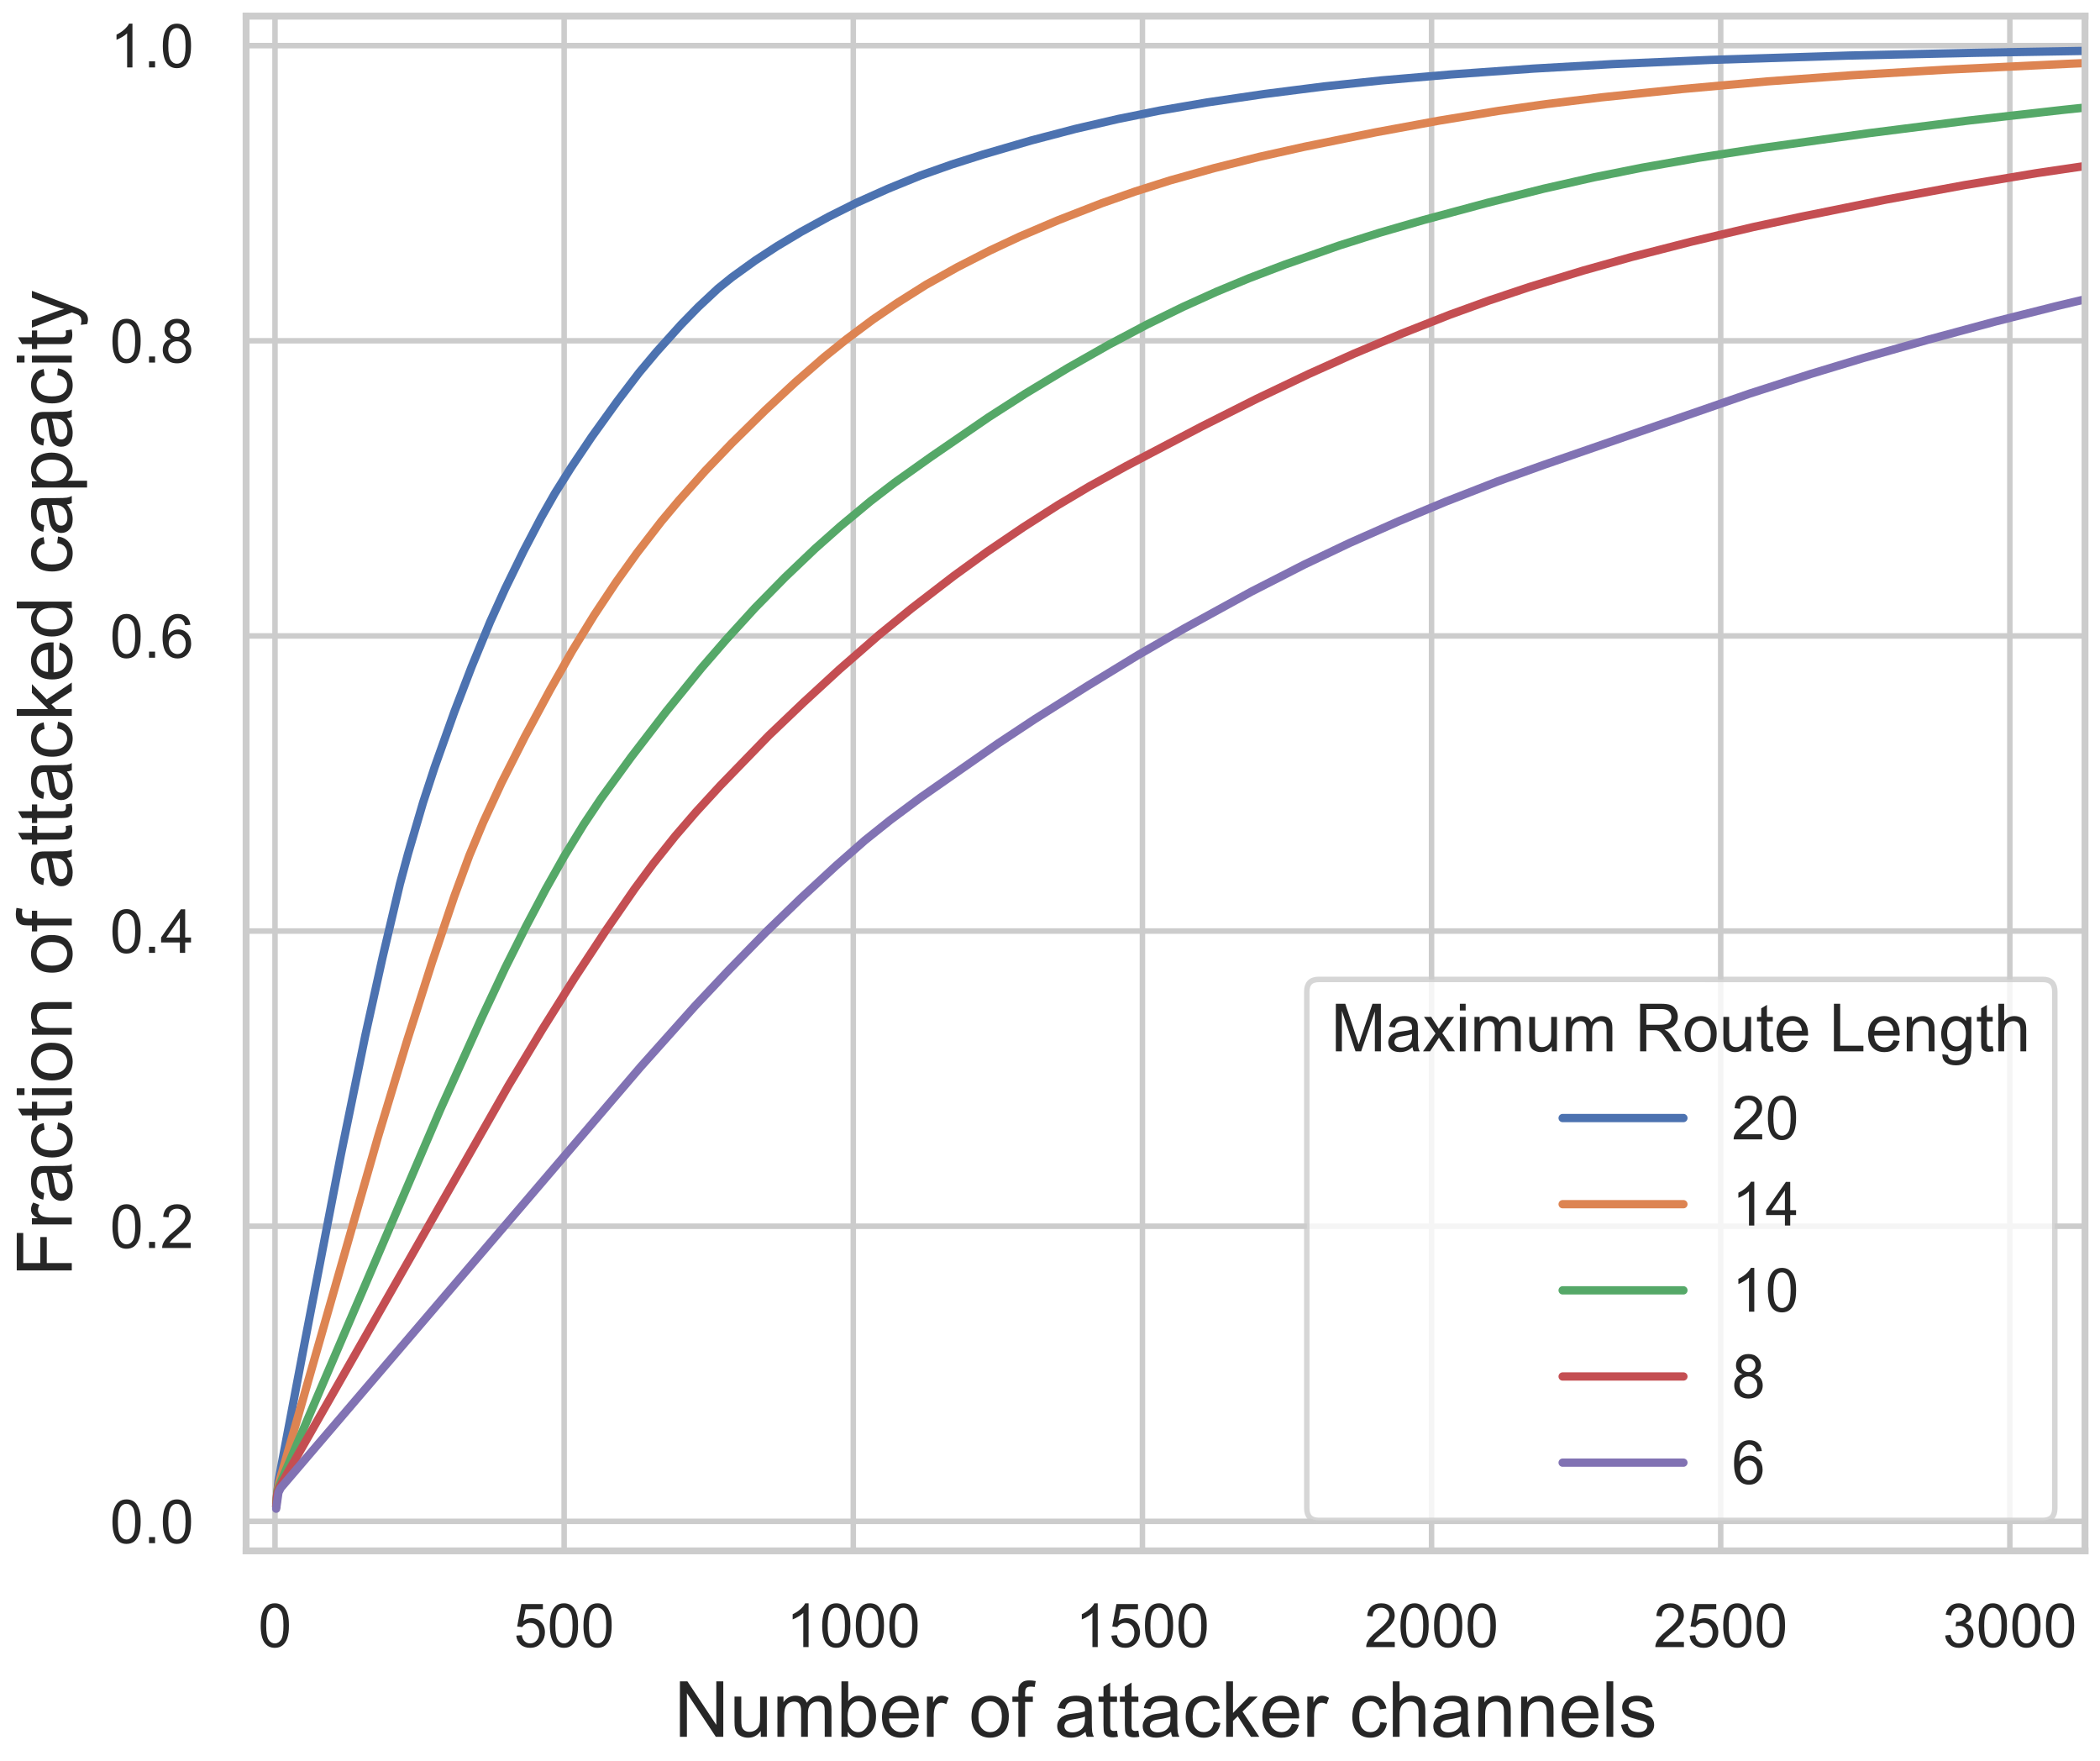 <?xml version="1.0" encoding="UTF-8" standalone="no"?>
<!-- Created with matplotlib (https://matplotlib.org/) -->

<svg
   xmlns:dc="http://purl.org/dc/elements/1.1/"
   xmlns:cc="http://creativecommons.org/ns#"
   xmlns:rdf="http://www.w3.org/1999/02/22-rdf-syntax-ns#"
   xmlns:svg="http://www.w3.org/2000/svg"
   xmlns="http://www.w3.org/2000/svg"
   xmlns:xlink="http://www.w3.org/1999/xlink"
   xmlns:sodipodi="http://sodipodi.sourceforge.net/DTD/sodipodi-0.dtd"
   xmlns:inkscape="http://www.inkscape.org/namespaces/inkscape"
   height="327.963pt"
   version="1.1"
   viewBox="0 0 391.128 327.963"
   width="391.128pt"
   id="svg499"
   sodipodi:docname="attack_on_network_by_max_route_len.svg"
   inkscape:version="0.92.1 r15371">
  <rect x="0" y="0" width="391.128" height="327.963" fill="#333333" stroke="none"/>
  <sodipodi:namedview
     pagecolor="#ffffff"
     bordercolor="#666666"
     borderopacity="1"
     objecttolerance="10"
     gridtolerance="10"
     guidetolerance="10"
     inkscape:pageopacity="0"
     inkscape:pageshadow="2"
     inkscape:window-width="1920"
     inkscape:window-height="1001"
     id="namedview501"
     showgrid="false"
     inkscape:zoom="1.5264867"
     inkscape:cx="238.31606"
     inkscape:cy="240.63244"
     inkscape:window-x="-9"
     inkscape:window-y="-9"
     inkscape:window-maximized="1"
     inkscape:current-layer="svg499" />
  <defs
     id="defs4">
    <style
       type="text/css"
       id="style2">
*{stroke-linecap:butt;stroke-linejoin:round;white-space:pre;}
  </style>
  </defs>
  <g
     id="figure_1"
     transform="matrix(1.023,0,0,1.031,-4.422,-4.422)"
     style="white-space:pre;stroke-linecap:butt;stroke-linejoin:round">
    <g
       id="patch_1"
       style="white-space:pre;stroke-linecap:butt;stroke-linejoin:round">
      <path
         d="M 0,327.963 H 391.128 V 0 H 0 Z"
         style="white-space:pre;fill:#ffffff;stroke-linecap:butt;stroke-linejoin:round"
         id="path6"
         inkscape:connector-curvature="0" />
    </g>
    <g
       id="axes_1"
       style="white-space:pre;stroke-linecap:butt;stroke-linejoin:round">
      <g
         id="patch_2"
         style="white-space:pre;stroke-linecap:butt;stroke-linejoin:round">
        <path
           d="M 49.128,284.4 H 383.928 V 7.2 H 49.128 Z"
           style="white-space:pre;fill:#ffffff;stroke-linecap:butt;stroke-linejoin:round"
           id="path9"
           inkscape:connector-curvature="0" />
      </g>
      <g
         id="matplotlib.axis_1"
         style="white-space:pre;stroke-linecap:butt;stroke-linejoin:round">
        <g
           id="xtick_1"
           style="white-space:pre;stroke-linecap:butt;stroke-linejoin:round">
          <g
             id="line2d_1"
             style="white-space:pre;stroke-linecap:butt;stroke-linejoin:round">
            <path
               clip-path="url(#p345cd04086)"
               d="M 54.392,284.4 V 7.2"
               style="white-space:pre;fill:none;stroke:#cccccc;stroke-linecap:round;stroke-linejoin:round"
               id="path12"
               inkscape:connector-curvature="0" />
          </g>
          <g
             id="text_1"
             style="white-space:pre;stroke-linecap:butt;stroke-linejoin:round">
            <!-- 0 -->
            <defs
               id="defs16">
              <path
                 d="m 4.156,35.297 q 0,12.703 2.609,20.438 2.609,7.75 7.75,11.938 5.156,4.203 12.969,4.203 5.766,0 10.109,-2.328 4.344,-2.312 7.172,-6.688 Q 47.609,58.5 49.219,52.219 q 1.609,-6.266 1.609,-16.922 0,-12.594 -2.594,-20.328 Q 45.656,7.234 40.5,3 35.359,-1.219 27.484,-1.219 q -10.344,0 -16.25,7.422 -7.078,8.938 -7.078,29.094 z m 9.031,0 q 0,-17.625 4.125,-23.469 Q 21.438,6 27.484,6 q 6.062,0 10.188,5.859 4.125,5.859 4.125,23.438 0,17.688 -4.125,23.484 -4.125,5.812 -10.281,5.812 -6.047,0 -9.672,-5.125 Q 13.188,52.938 13.188,35.297 Z"
                 id="ArialMT-48"
                 inkscape:connector-curvature="0"
                 style="white-space:pre;stroke-linecap:butt;stroke-linejoin:round" />
            </defs>
            <g
               style="white-space:pre;fill:#262626;stroke-linecap:butt;stroke-linejoin:round"
               transform="matrix(0.11,0,0,-0.11,51.334,301.774)"
               id="g20">
              <use
                 xlink:href="#ArialMT-48"
                 id="use18"
                 style="white-space:pre;stroke-linecap:butt;stroke-linejoin:round"
                 x="0"
                 y="0"
                 width="100%"
                 height="100%" />
            </g>
          </g>
        </g>
        <g
           id="xtick_2"
           style="white-space:pre;stroke-linecap:butt;stroke-linejoin:round">
          <g
             id="line2d_2"
             style="white-space:pre;stroke-linecap:butt;stroke-linejoin:round">
            <path
               clip-path="url(#p345cd04086)"
               d="M 107.034,284.4 V 7.2"
               style="white-space:pre;fill:none;stroke:#cccccc;stroke-linecap:round;stroke-linejoin:round"
               id="path24"
               inkscape:connector-curvature="0" />
          </g>
          <g
             id="text_2"
             style="white-space:pre;stroke-linecap:butt;stroke-linejoin:round">
            <!-- 500 -->
            <defs
               id="defs28">
              <path
                 d="M 4.156,18.75 13.375,19.531 Q 14.406,12.797 18.141,9.391 21.875,6 27.156,6 33.5,6 37.891,10.781 42.281,15.578 42.281,23.484 42.281,31 38.062,35.344 33.844,39.703 27,39.703 q -4.25,0 -7.672,-1.938 -3.406,-1.922 -5.359,-5 l -8.25,1.078 6.922,36.766 H 48.25 v -8.406 H 19.672 L 15.828,42.969 q 6.438,4.5 13.516,4.5 9.375,0 15.812,-6.5 6.453,-6.5 6.453,-16.703 0,-9.719 -5.656,-16.797 -6.891,-8.688 -18.797,-8.688 -9.766,0 -15.953,5.469 Q 5.031,9.719 4.156,18.75 Z"
                 id="ArialMT-53"
                 inkscape:connector-curvature="0"
                 style="white-space:pre;stroke-linecap:butt;stroke-linejoin:round" />
            </defs>
            <g
               style="white-space:pre;fill:#262626;stroke-linecap:butt;stroke-linejoin:round"
               transform="matrix(0.11,0,0,-0.11,97.858,301.774)"
               id="g36">
              <use
                 xlink:href="#ArialMT-53"
                 id="use30"
                 style="white-space:pre;stroke-linecap:butt;stroke-linejoin:round"
                 x="0"
                 y="0"
                 width="100%"
                 height="100%" />
              <use
                 x="55.615"
                 xlink:href="#ArialMT-48"
                 id="use32"
                 style="white-space:pre;stroke-linecap:butt;stroke-linejoin:round"
                 y="0"
                 width="100%"
                 height="100%" />
              <use
                 x="111.23"
                 xlink:href="#ArialMT-48"
                 id="use34"
                 style="white-space:pre;stroke-linecap:butt;stroke-linejoin:round"
                 y="0"
                 width="100%"
                 height="100%" />
            </g>
          </g>
        </g>
        <g
           id="xtick_3"
           style="white-space:pre;stroke-linecap:butt;stroke-linejoin:round">
          <g
             id="line2d_3"
             style="white-space:pre;stroke-linecap:butt;stroke-linejoin:round">
            <path
               clip-path="url(#p345cd04086)"
               d="M 159.675,284.4 V 7.2"
               style="white-space:pre;fill:none;stroke:#cccccc;stroke-linecap:round;stroke-linejoin:round"
               id="path40"
               inkscape:connector-curvature="0" />
          </g>
          <g
             id="text_3"
             style="white-space:pre;stroke-linecap:butt;stroke-linejoin:round">
            <!-- 1000 -->
            <defs
               id="defs44">
              <path
                 d="m 37.25,0 h -8.781 v 56 q -3.172,-3.016 -8.328,-6.047 -5.156,-3.031 -9.25,-4.547 v 8.5 q 7.375,3.469 12.891,8.391 5.516,4.938 7.812,9.578 H 37.25 Z"
                 id="ArialMT-49"
                 inkscape:connector-curvature="0"
                 style="white-space:pre;stroke-linecap:butt;stroke-linejoin:round" />
            </defs>
            <g
               style="white-space:pre;fill:#262626;stroke-linecap:butt;stroke-linejoin:round"
               transform="matrix(0.11,0,0,-0.11,147.441,301.774)"
               id="g54">
              <use
                 xlink:href="#ArialMT-49"
                 id="use46"
                 style="white-space:pre;stroke-linecap:butt;stroke-linejoin:round"
                 x="0"
                 y="0"
                 width="100%"
                 height="100%" />
              <use
                 x="55.615"
                 xlink:href="#ArialMT-48"
                 id="use48"
                 style="white-space:pre;stroke-linecap:butt;stroke-linejoin:round"
                 y="0"
                 width="100%"
                 height="100%" />
              <use
                 x="111.23"
                 xlink:href="#ArialMT-48"
                 id="use50"
                 style="white-space:pre;stroke-linecap:butt;stroke-linejoin:round"
                 y="0"
                 width="100%"
                 height="100%" />
              <use
                 x="166.846"
                 xlink:href="#ArialMT-48"
                 id="use52"
                 style="white-space:pre;stroke-linecap:butt;stroke-linejoin:round"
                 y="0"
                 width="100%"
                 height="100%" />
            </g>
          </g>
        </g>
        <g
           id="xtick_4"
           style="white-space:pre;stroke-linecap:butt;stroke-linejoin:round">
          <g
             id="line2d_4"
             style="white-space:pre;stroke-linecap:butt;stroke-linejoin:round">
            <path
               clip-path="url(#p345cd04086)"
               d="M 212.317,284.4 V 7.2"
               style="white-space:pre;fill:none;stroke:#cccccc;stroke-linecap:round;stroke-linejoin:round"
               id="path58"
               inkscape:connector-curvature="0" />
          </g>
          <g
             id="text_4"
             style="white-space:pre;stroke-linecap:butt;stroke-linejoin:round">
            <!-- 1500 -->
            <g
               style="white-space:pre;fill:#262626;stroke-linecap:butt;stroke-linejoin:round"
               transform="matrix(0.11,0,0,-0.11,200.083,301.774)"
               id="g69">
              <use
                 xlink:href="#ArialMT-49"
                 id="use61"
                 style="white-space:pre;stroke-linecap:butt;stroke-linejoin:round"
                 x="0"
                 y="0"
                 width="100%"
                 height="100%" />
              <use
                 x="55.615"
                 xlink:href="#ArialMT-53"
                 id="use63"
                 style="white-space:pre;stroke-linecap:butt;stroke-linejoin:round"
                 y="0"
                 width="100%"
                 height="100%" />
              <use
                 x="111.23"
                 xlink:href="#ArialMT-48"
                 id="use65"
                 style="white-space:pre;stroke-linecap:butt;stroke-linejoin:round"
                 y="0"
                 width="100%"
                 height="100%" />
              <use
                 x="166.846"
                 xlink:href="#ArialMT-48"
                 id="use67"
                 style="white-space:pre;stroke-linecap:butt;stroke-linejoin:round"
                 y="0"
                 width="100%"
                 height="100%" />
            </g>
          </g>
        </g>
        <g
           id="xtick_5"
           style="white-space:pre;stroke-linecap:butt;stroke-linejoin:round">
          <g
             id="line2d_5"
             style="white-space:pre;stroke-linecap:butt;stroke-linejoin:round">
            <path
               clip-path="url(#p345cd04086)"
               d="M 264.958,284.4 V 7.2"
               style="white-space:pre;fill:none;stroke:#cccccc;stroke-linecap:round;stroke-linejoin:round"
               id="path73"
               inkscape:connector-curvature="0" />
          </g>
          <g
             id="text_5"
             style="white-space:pre;stroke-linecap:butt;stroke-linejoin:round">
            <!-- 2000 -->
            <defs
               id="defs77">
              <path
                 d="M 50.344,8.453 V 0 H 3.031 Q 2.938,3.172 4.047,6.109 5.859,10.938 9.828,15.625 13.812,20.312 21.344,26.469 q 11.672,9.562 15.766,15.156 4.109,5.594 4.109,10.578 0,5.219 -3.75,8.797 -3.734,3.594 -9.734,3.594 -6.344,0 -10.156,-3.812 Q 13.766,56.984 13.719,50.25 L 4.688,51.172 q 0.922,10.109 6.969,15.406 6.062,5.297 16.281,5.297 10.297,0 16.297,-5.719 Q 50.25,60.453 50.25,52 50.25,47.703 48.484,43.547 46.734,39.406 42.656,34.812 38.578,30.219 29.109,22.219 21.188,15.578 18.938,13.203 q -2.234,-2.359 -3.703,-4.75 z"
                 id="ArialMT-50"
                 inkscape:connector-curvature="0"
                 style="white-space:pre;stroke-linecap:butt;stroke-linejoin:round" />
            </defs>
            <g
               style="white-space:pre;fill:#262626;stroke-linecap:butt;stroke-linejoin:round"
               transform="matrix(0.11,0,0,-0.11,252.724,301.774)"
               id="g87">
              <use
                 xlink:href="#ArialMT-50"
                 id="use79"
                 style="white-space:pre;stroke-linecap:butt;stroke-linejoin:round"
                 x="0"
                 y="0"
                 width="100%"
                 height="100%" />
              <use
                 x="55.615"
                 xlink:href="#ArialMT-48"
                 id="use81"
                 style="white-space:pre;stroke-linecap:butt;stroke-linejoin:round"
                 y="0"
                 width="100%"
                 height="100%" />
              <use
                 x="111.23"
                 xlink:href="#ArialMT-48"
                 id="use83"
                 style="white-space:pre;stroke-linecap:butt;stroke-linejoin:round"
                 y="0"
                 width="100%"
                 height="100%" />
              <use
                 x="166.846"
                 xlink:href="#ArialMT-48"
                 id="use85"
                 style="white-space:pre;stroke-linecap:butt;stroke-linejoin:round"
                 y="0"
                 width="100%"
                 height="100%" />
            </g>
          </g>
        </g>
        <g
           id="xtick_6"
           style="white-space:pre;stroke-linecap:butt;stroke-linejoin:round">
          <g
             id="line2d_6"
             style="white-space:pre;stroke-linecap:butt;stroke-linejoin:round">
            <path
               clip-path="url(#p345cd04086)"
               d="M 317.6,284.4 V 7.2"
               style="white-space:pre;fill:none;stroke:#cccccc;stroke-linecap:round;stroke-linejoin:round"
               id="path91"
               inkscape:connector-curvature="0" />
          </g>
          <g
             id="text_6"
             style="white-space:pre;stroke-linecap:butt;stroke-linejoin:round">
            <!-- 2500 -->
            <g
               style="white-space:pre;fill:#262626;stroke-linecap:butt;stroke-linejoin:round"
               transform="matrix(0.11,0,0,-0.11,305.366,301.774)"
               id="g102">
              <use
                 xlink:href="#ArialMT-50"
                 id="use94"
                 style="white-space:pre;stroke-linecap:butt;stroke-linejoin:round"
                 x="0"
                 y="0"
                 width="100%"
                 height="100%" />
              <use
                 x="55.615"
                 xlink:href="#ArialMT-53"
                 id="use96"
                 style="white-space:pre;stroke-linecap:butt;stroke-linejoin:round"
                 y="0"
                 width="100%"
                 height="100%" />
              <use
                 x="111.23"
                 xlink:href="#ArialMT-48"
                 id="use98"
                 style="white-space:pre;stroke-linecap:butt;stroke-linejoin:round"
                 y="0"
                 width="100%"
                 height="100%" />
              <use
                 x="166.846"
                 xlink:href="#ArialMT-48"
                 id="use100"
                 style="white-space:pre;stroke-linecap:butt;stroke-linejoin:round"
                 y="0"
                 width="100%"
                 height="100%" />
            </g>
          </g>
        </g>
        <g
           id="xtick_7"
           style="white-space:pre;stroke-linecap:butt;stroke-linejoin:round">
          <g
             id="line2d_7"
             style="white-space:pre;stroke-linecap:butt;stroke-linejoin:round">
            <path
               clip-path="url(#p345cd04086)"
               d="M 370.241,284.4 V 7.2"
               style="white-space:pre;fill:none;stroke:#cccccc;stroke-linecap:round;stroke-linejoin:round"
               id="path106"
               inkscape:connector-curvature="0" />
          </g>
          <g
             id="text_7"
             style="white-space:pre;stroke-linecap:butt;stroke-linejoin:round">
            <!-- 3000 -->
            <defs
               id="defs110">
              <path
                 d="m 4.203,18.891 8.781,1.172 Q 14.5,12.594 18.141,9.297 21.781,6 27,6 33.203,6 37.469,10.297 41.75,14.594 41.75,20.953 q 0,6.047 -3.953,9.969 -3.953,3.938 -10.062,3.938 -2.484,0 -6.203,-0.969 l 0.984,7.719 Q 23.391,41.5 23.922,41.5 q 5.625,0 10.109,2.922 4.5,2.938 4.5,9.047 0,4.828 -3.281,8 -3.266,3.188 -8.438,3.188 -5.125,0 -8.547,-3.234 -3.422,-3.219 -4.391,-9.656 l -8.797,1.562 q 1.609,8.828 7.312,13.688 5.719,4.859 14.219,4.859 5.859,0 10.781,-2.516 4.938,-2.516 7.547,-6.859 2.625,-4.344 2.625,-9.234 0,-4.625 -2.5,-8.438 -2.484,-3.812 -7.359,-6.062 6.344,-1.453 9.859,-6.078 3.516,-4.609 3.516,-11.547 0,-9.375 -6.844,-15.891 -6.828,-6.516 -17.281,-6.516 -9.422,0 -15.656,5.609 -6.219,5.625 -7.094,14.547 z"
                 id="ArialMT-51"
                 inkscape:connector-curvature="0"
                 style="white-space:pre;stroke-linecap:butt;stroke-linejoin:round" />
            </defs>
            <g
               style="white-space:pre;fill:#262626;stroke-linecap:butt;stroke-linejoin:round"
               transform="matrix(0.11,0,0,-0.11,358.007,301.774)"
               id="g120">
              <use
                 xlink:href="#ArialMT-51"
                 id="use112"
                 style="white-space:pre;stroke-linecap:butt;stroke-linejoin:round"
                 x="0"
                 y="0"
                 width="100%"
                 height="100%" />
              <use
                 x="55.615"
                 xlink:href="#ArialMT-48"
                 id="use114"
                 style="white-space:pre;stroke-linecap:butt;stroke-linejoin:round"
                 y="0"
                 width="100%"
                 height="100%" />
              <use
                 x="111.23"
                 xlink:href="#ArialMT-48"
                 id="use116"
                 style="white-space:pre;stroke-linecap:butt;stroke-linejoin:round"
                 y="0"
                 width="100%"
                 height="100%" />
              <use
                 x="166.846"
                 xlink:href="#ArialMT-48"
                 id="use118"
                 style="white-space:pre;stroke-linecap:butt;stroke-linejoin:round"
                 y="0"
                 width="100%"
                 height="100%" />
            </g>
          </g>
        </g>
        <g
           id="text_8"
           style="white-space:pre;stroke-linecap:butt;stroke-linejoin:round">
          <!-- Number of attacker channels -->
          <defs
             id="defs141">
            <path
               d="m 7.625,0 v 71.578 h 9.703 L 54.938,15.375 v 56.203 h 9.078 V 0 h -9.719 L 16.703,56.25 V 0 Z"
               id="ArialMT-78"
               inkscape:connector-curvature="0"
               style="white-space:pre;stroke-linecap:butt;stroke-linejoin:round" />
            <path
               d="m 40.578,0 v 7.625 q -6.062,-8.797 -16.453,-8.797 -4.594,0 -8.578,1.75 Q 11.578,2.344 9.641,5 7.719,7.672 6.938,11.531 6.391,14.109 6.391,19.734 v 32.125 H 15.188 V 23.094 q 0,-6.875 0.531,-9.281 0.828,-3.453 3.516,-5.438 2.688,-1.984 6.641,-1.984 3.953,0 7.422,2.031 3.469,2.031 4.906,5.516 1.453,3.5 1.453,10.141 v 27.781 H 48.438 V 0 Z"
               id="ArialMT-117"
               inkscape:connector-curvature="0"
               style="white-space:pre;stroke-linecap:butt;stroke-linejoin:round" />
            <path
               d="m 6.594,0 v 51.859 h 7.859 v -7.281 q 2.438,3.812 6.484,6.125 4.062,2.328 9.234,2.328 5.766,0 9.453,-2.391 3.688,-2.391 5.203,-6.688 6.156,9.078 16.016,9.078 7.719,0 11.859,-4.281 4.156,-4.266 4.156,-13.156 V 0 h -8.75 v 32.672 q 0,5.266 -0.859,7.578 -0.844,2.328 -3.094,3.734 -2.234,1.422 -5.266,1.422 -5.469,0 -9.094,-3.641 Q 46.188,38.141 46.188,30.125 V 0 h -8.781 v 33.688 q 0,5.859 -2.156,8.781 -2.141,2.938 -7.031,2.938 -3.703,0 -6.859,-1.953 Q 18.219,41.5 16.797,37.734 15.375,33.984 15.375,26.906 V 0 Z"
               id="ArialMT-109"
               inkscape:connector-curvature="0"
               style="white-space:pre;stroke-linecap:butt;stroke-linejoin:round" />
            <path
               d="m 14.703,0 h -8.156 v 71.578 h 8.781 v -25.531 q 5.578,6.984 14.219,6.984 4.781,0 9.047,-1.938 Q 42.875,49.172 45.625,45.672 48.391,42.188 49.953,37.25 q 1.562,-4.922 1.562,-10.547 0,-13.328 -6.594,-20.609 -6.594,-7.266 -15.812,-7.266 -9.188,0 -14.406,7.672 z M 14.594,26.312 Q 14.594,17 17.141,12.844 21.297,6.062 28.375,6.062 q 5.75,0 9.953,5 4.203,5 4.203,14.922 0,10.156 -4.031,14.984 -4.031,4.828 -9.734,4.828 -5.766,0 -9.969,-5 -4.203,-5 -4.203,-14.484 z"
               id="ArialMT-98"
               inkscape:connector-curvature="0"
               style="white-space:pre;stroke-linecap:butt;stroke-linejoin:round" />
            <path
               d="m 42.094,16.703 9.078,-1.125 Q 49.031,7.625 43.219,3.219 37.406,-1.172 28.375,-1.172 q -11.375,0 -18.047,7 -6.672,7.016 -6.672,19.656 0,13.094 6.734,20.312 6.75,7.234 17.484,7.234 10.406,0 17,-7.078 6.594,-7.078 6.594,-19.922 0,-0.781 -0.047,-2.344 H 12.75 q 0.484,-8.547 4.828,-13.094 4.344,-4.531 10.844,-4.531 4.828,0 8.25,2.531 3.422,2.547 5.422,8.109 z M 13.234,30.906 H 42.188 q -0.578,6.547 -3.312,9.812 -4.203,5.078 -10.891,5.078 -6.062,0 -10.188,-4.047 -4.125,-4.047 -4.562,-10.844 z"
               id="ArialMT-101"
               inkscape:connector-curvature="0"
               style="white-space:pre;stroke-linecap:butt;stroke-linejoin:round" />
            <path
               d="m 6.5,0 v 51.859 h 7.906 V 44 Q 17.438,49.516 20,51.266 q 2.562,1.766 5.641,1.766 4.438,0 9.031,-2.828 l -3.031,-8.156 q -3.219,1.906 -6.438,1.906 -2.891,0 -5.188,-1.734 -2.297,-1.734 -3.266,-4.812 -1.469,-4.688 -1.469,-10.25 V 0 Z"
               id="ArialMT-114"
               inkscape:connector-curvature="0"
               style="white-space:pre;stroke-linecap:butt;stroke-linejoin:round" />
            <path
               id="ArialMT-32"
               d=""
               inkscape:connector-curvature="0"
               style="white-space:pre;stroke-linecap:butt;stroke-linejoin:round" />
            <path
               d="m 3.328,25.922 q 0,14.406 8,21.344 6.688,5.766 16.312,5.766 10.688,0 17.469,-7.016 6.797,-7 6.797,-19.359 0,-10 -3,-15.75 -3,-5.734 -8.75,-8.906 Q 34.422,-1.172 27.641,-1.172 16.75,-1.172 10.031,5.812 3.328,12.797 3.328,25.922 Z m 9.031,0 q 0,-9.953 4.344,-14.906 4.344,-4.953 10.938,-4.953 6.547,0 10.891,4.969 4.344,4.984 4.344,15.188 0,9.625 -4.375,14.578 Q 34.125,45.75 27.641,45.75 q -6.594,0 -10.938,-4.938 -4.344,-4.922 -4.344,-14.891 z"
               id="ArialMT-111"
               inkscape:connector-curvature="0"
               style="white-space:pre;stroke-linecap:butt;stroke-linejoin:round" />
            <path
               d="M 8.688,0 V 45.016 H 0.922 v 6.844 H 8.688 V 57.375 q 0,5.219 0.938,7.766 1.266,3.422 4.453,5.531 3.203,2.125 8.969,2.125 3.719,0 8.203,-0.875 l -1.312,-7.656 Q 27.203,64.75 24.75,64.75 q -4,0 -5.656,-1.719 -1.656,-1.703 -1.656,-6.391 v -4.781 h 10.109 v -6.844 H 17.438 V 0 Z"
               id="ArialMT-102"
               inkscape:connector-curvature="0"
               style="white-space:pre;stroke-linecap:butt;stroke-linejoin:round" />
            <path
               d="M 40.438,6.391 Q 35.547,2.25 31.031,0.531 q -4.516,-1.703 -9.688,-1.703 -8.547,0 -13.141,4.172 -4.594,4.172 -4.594,10.672 0,3.812 1.734,6.953 1.734,3.156 4.547,5.062 2.812,1.906 6.328,2.875 2.578,0.688 7.812,1.328 10.641,1.266 15.672,3.016 0.047,1.812 0.047,2.297 0,5.375 -2.5,7.578 -3.359,2.969 -10,2.969 -6.203,0 -9.156,-2.172 -2.953,-2.172 -4.375,-7.688 L 5.125,37.062 q 1.172,5.516 3.859,8.906 2.688,3.391 7.766,5.219 5.078,1.844 11.766,1.844 6.641,0 10.781,-1.562 4.156,-1.562 6.109,-3.938 1.953,-2.359 2.734,-5.984 0.438,-2.234 0.438,-8.094 v -11.719 q 0,-12.266 0.562,-15.516 Q 49.703,2.984 51.375,0 h -9.188 q -1.359,2.734 -1.75,6.391 z M 39.703,26.031 Q 34.906,24.078 25.344,22.703 19.922,21.922 17.672,20.938 15.438,19.969 14.203,18.094 q -1.219,-1.875 -1.219,-4.172 0,-3.516 2.656,-5.859 2.672,-2.344 7.797,-2.344 5.078,0 9.031,2.219 3.953,2.219 5.812,6.078 1.422,2.984 1.422,8.781 z"
               id="ArialMT-97"
               inkscape:connector-curvature="0"
               style="white-space:pre;stroke-linecap:butt;stroke-linejoin:round" />
            <path
               d="M 25.781,7.859 27.047,0.094 Q 23.344,-0.688 20.406,-0.688 15.625,-0.688 12.984,0.828 10.359,2.344 9.281,4.812 8.203,7.281 8.203,15.188 v 29.828 h -6.438 v 6.844 h 6.438 v 12.844 L 16.938,69.969 V 51.859 h 8.844 v -6.844 H 16.938 v -30.312 q 0,-3.766 0.469,-4.844 0.469,-1.062 1.516,-1.703 1.047,-0.641 3,-0.641 1.469,0 3.859,0.344 z"
               id="ArialMT-116"
               inkscape:connector-curvature="0"
               style="white-space:pre;stroke-linecap:butt;stroke-linejoin:round" />
            <path
               d="m 40.438,19 8.641,-1.125 Q 47.656,8.938 41.812,3.875 35.984,-1.172 27.484,-1.172 16.844,-1.172 10.375,5.781 3.906,12.75 3.906,25.734 q 0,8.391 2.781,14.688 2.781,6.312 8.469,9.453 5.688,3.156 12.391,3.156 8.438,0 13.812,-4.281 5.375,-4.266 6.891,-12.125 l -8.547,-1.328 q -1.219,5.234 -4.328,7.859 -3.094,2.641 -7.5,2.641 -6.641,0 -10.797,-4.766 -4.141,-4.75 -4.141,-15.047 0,-10.453 4,-15.188 Q 20.953,6.062 27.391,6.062 32.562,6.062 36.031,9.234 39.5,12.406 40.438,19 Z"
               id="ArialMT-99"
               inkscape:connector-curvature="0"
               style="white-space:pre;stroke-linecap:butt;stroke-linejoin:round" />
            <path
               d="M 6.641,0 V 71.578 H 15.438 v -40.812 l 20.797,21.094 h 11.375 L 27.781,32.625 49.609,0 H 38.766 L 21.625,26.516 15.438,20.562 V 0 Z"
               id="ArialMT-107"
               inkscape:connector-curvature="0"
               style="white-space:pre;stroke-linecap:butt;stroke-linejoin:round" />
            <path
               d="M 6.594,0 V 71.578 H 15.375 V 45.906 q 6.156,7.125 15.531,7.125 5.766,0 10.016,-2.281 4.25,-2.266 6.078,-6.266 1.828,-4 1.828,-11.625 V 0 h -8.781 v 32.859 q 0,6.594 -2.859,9.594 -2.859,3 -8.078,3 -3.906,0 -7.359,-2.031 Q 18.312,41.406 16.844,37.938 15.375,34.469 15.375,28.375 V 0 Z"
               id="ArialMT-104"
               inkscape:connector-curvature="0"
               style="white-space:pre;stroke-linecap:butt;stroke-linejoin:round" />
            <path
               d="M 6.594,0 V 51.859 H 14.5 v -7.375 q 5.719,8.547 16.5,8.547 4.688,0 8.625,-1.688 3.938,-1.688 5.891,-4.422 Q 47.469,44.188 48.25,40.438 48.734,37.984 48.734,31.891 V 0 H 39.938 v 31.547 q 0,5.375 -1.031,8.031 -1.016,2.656 -3.625,4.234 -2.609,1.594 -6.125,1.594 -5.625,0 -9.703,-3.562 Q 15.375,38.281 15.375,28.328 V 0 Z"
               id="ArialMT-110"
               inkscape:connector-curvature="0"
               style="white-space:pre;stroke-linecap:butt;stroke-linejoin:round" />
            <path
               d="M 6.391,0 V 71.578 H 15.188 V 0 Z"
               id="ArialMT-108"
               inkscape:connector-curvature="0"
               style="white-space:pre;stroke-linecap:butt;stroke-linejoin:round" />
            <path
               d="m 3.078,15.484 8.688,1.359 Q 12.5,11.625 15.844,8.844 19.188,6.062 25.203,6.062 q 6.047,0 8.969,2.453 2.938,2.469 2.938,5.797 0,2.969 -2.594,4.688 Q 32.719,20.172 25.531,21.969 15.875,24.422 12.141,26.203 8.406,27.984 6.469,31.125 q -1.922,3.156 -1.922,6.969 0,3.453 1.578,6.406 1.594,2.969 4.328,4.922 2.047,1.5 5.578,2.547 3.547,1.062 7.609,1.062 6.094,0 10.703,-1.766 4.625,-1.75 6.812,-4.766 2.203,-3 3.031,-8.016 L 35.594,37.312 q -0.578,4 -3.391,6.234 -2.812,2.25 -7.938,2.25 -6.047,0 -8.641,-2 -2.594,-2 -2.594,-4.688 0,-1.703 1.078,-3.078 1.078,-1.406 3.375,-2.344 1.312,-0.484 7.766,-2.234 9.328,-2.5 13,-4.094 3.688,-1.578 5.781,-4.609 2.109,-3.016 2.109,-7.516 0,-4.391 -2.562,-8.281 -2.562,-3.875 -7.406,-6 -4.828,-2.125 -10.922,-2.125 -10.109,0 -15.406,4.203 -5.297,4.203 -6.766,12.453 z"
               id="ArialMT-115"
               inkscape:connector-curvature="0"
               style="white-space:pre;stroke-linecap:butt;stroke-linejoin:round" />
          </defs>
          <g
             style="white-space:pre;fill:#262626;stroke-linecap:butt;stroke-linejoin:round"
             transform="matrix(0.14,0,0,-0.14,127.045,317.981)"
             id="g197">
            <use
               xlink:href="#ArialMT-78"
               id="use143"
               style="white-space:pre;stroke-linecap:butt;stroke-linejoin:round"
               x="0"
               y="0"
               width="100%"
               height="100%" />
            <use
               x="72.217"
               xlink:href="#ArialMT-117"
               id="use145"
               style="white-space:pre;stroke-linecap:butt;stroke-linejoin:round"
               y="0"
               width="100%"
               height="100%" />
            <use
               x="127.832"
               xlink:href="#ArialMT-109"
               id="use147"
               style="white-space:pre;stroke-linecap:butt;stroke-linejoin:round"
               y="0"
               width="100%"
               height="100%" />
            <use
               x="211.133"
               xlink:href="#ArialMT-98"
               id="use149"
               style="white-space:pre;stroke-linecap:butt;stroke-linejoin:round"
               y="0"
               width="100%"
               height="100%" />
            <use
               x="266.748"
               xlink:href="#ArialMT-101"
               id="use151"
               style="white-space:pre;stroke-linecap:butt;stroke-linejoin:round"
               y="0"
               width="100%"
               height="100%" />
            <use
               x="322.363"
               xlink:href="#ArialMT-114"
               id="use153"
               style="white-space:pre;stroke-linecap:butt;stroke-linejoin:round"
               y="0"
               width="100%"
               height="100%" />
            <use
               x="355.664"
               xlink:href="#ArialMT-32"
               id="use155"
               style="white-space:pre;stroke-linecap:butt;stroke-linejoin:round"
               y="0"
               width="100%"
               height="100%" />
            <use
               x="383.447"
               xlink:href="#ArialMT-111"
               id="use157"
               style="white-space:pre;stroke-linecap:butt;stroke-linejoin:round"
               y="0"
               width="100%"
               height="100%" />
            <use
               x="439.062"
               xlink:href="#ArialMT-102"
               id="use159"
               style="white-space:pre;stroke-linecap:butt;stroke-linejoin:round"
               y="0"
               width="100%"
               height="100%" />
            <use
               x="466.846"
               xlink:href="#ArialMT-32"
               id="use161"
               style="white-space:pre;stroke-linecap:butt;stroke-linejoin:round"
               y="0"
               width="100%"
               height="100%" />
            <use
               x="494.629"
               xlink:href="#ArialMT-97"
               id="use163"
               style="white-space:pre;stroke-linecap:butt;stroke-linejoin:round"
               y="0"
               width="100%"
               height="100%" />
            <use
               x="550.244"
               xlink:href="#ArialMT-116"
               id="use165"
               style="white-space:pre;stroke-linecap:butt;stroke-linejoin:round"
               y="0"
               width="100%"
               height="100%" />
            <use
               x="578.027"
               xlink:href="#ArialMT-116"
               id="use167"
               style="white-space:pre;stroke-linecap:butt;stroke-linejoin:round"
               y="0"
               width="100%"
               height="100%" />
            <use
               x="605.811"
               xlink:href="#ArialMT-97"
               id="use169"
               style="white-space:pre;stroke-linecap:butt;stroke-linejoin:round"
               y="0"
               width="100%"
               height="100%" />
            <use
               x="661.426"
               xlink:href="#ArialMT-99"
               id="use171"
               style="white-space:pre;stroke-linecap:butt;stroke-linejoin:round"
               y="0"
               width="100%"
               height="100%" />
            <use
               x="711.426"
               xlink:href="#ArialMT-107"
               id="use173"
               style="white-space:pre;stroke-linecap:butt;stroke-linejoin:round"
               y="0"
               width="100%"
               height="100%" />
            <use
               x="761.426"
               xlink:href="#ArialMT-101"
               id="use175"
               style="white-space:pre;stroke-linecap:butt;stroke-linejoin:round"
               y="0"
               width="100%"
               height="100%" />
            <use
               x="817.041"
               xlink:href="#ArialMT-114"
               id="use177"
               style="white-space:pre;stroke-linecap:butt;stroke-linejoin:round"
               y="0"
               width="100%"
               height="100%" />
            <use
               x="850.342"
               xlink:href="#ArialMT-32"
               id="use179"
               style="white-space:pre;stroke-linecap:butt;stroke-linejoin:round"
               y="0"
               width="100%"
               height="100%" />
            <use
               x="878.125"
               xlink:href="#ArialMT-99"
               id="use181"
               style="white-space:pre;stroke-linecap:butt;stroke-linejoin:round"
               y="0"
               width="100%"
               height="100%" />
            <use
               x="928.125"
               xlink:href="#ArialMT-104"
               id="use183"
               style="white-space:pre;stroke-linecap:butt;stroke-linejoin:round"
               y="0"
               width="100%"
               height="100%" />
            <use
               x="983.74"
               xlink:href="#ArialMT-97"
               id="use185"
               style="white-space:pre;stroke-linecap:butt;stroke-linejoin:round"
               y="0"
               width="100%"
               height="100%" />
            <use
               x="1039.355"
               xlink:href="#ArialMT-110"
               id="use187"
               style="white-space:pre;stroke-linecap:butt;stroke-linejoin:round"
               y="0"
               width="100%"
               height="100%" />
            <use
               x="1094.971"
               xlink:href="#ArialMT-110"
               id="use189"
               style="white-space:pre;stroke-linecap:butt;stroke-linejoin:round"
               y="0"
               width="100%"
               height="100%" />
            <use
               x="1150.586"
               xlink:href="#ArialMT-101"
               id="use191"
               style="white-space:pre;stroke-linecap:butt;stroke-linejoin:round"
               y="0"
               width="100%"
               height="100%" />
            <use
               x="1206.201"
               xlink:href="#ArialMT-108"
               id="use193"
               style="white-space:pre;stroke-linecap:butt;stroke-linejoin:round"
               y="0"
               width="100%"
               height="100%" />
            <use
               x="1228.418"
               xlink:href="#ArialMT-115"
               id="use195"
               style="white-space:pre;stroke-linecap:butt;stroke-linejoin:round"
               y="0"
               width="100%"
               height="100%" />
          </g>
        </g>
      </g>
      <g
         id="matplotlib.axis_2"
         style="white-space:pre;stroke-linecap:butt;stroke-linejoin:round">
        <g
           id="ytick_1"
           style="white-space:pre;stroke-linecap:butt;stroke-linejoin:round">
          <g
             id="line2d_8"
             style="white-space:pre;stroke-linecap:butt;stroke-linejoin:round">
            <path
               clip-path="url(#p345cd04086)"
               d="M 49.128,279.069 H 383.928"
               style="white-space:pre;fill:none;stroke:#cccccc;stroke-linecap:round;stroke-linejoin:round"
               id="path201"
               inkscape:connector-curvature="0" />
          </g>
          <g
             id="text_9"
             style="white-space:pre;stroke-linecap:butt;stroke-linejoin:round">
            <!-- 0.0 -->
            <defs
               id="defs205">
              <path
                 d="M 9.078,0 V 10.016 H 19.094 V 0 Z"
                 id="ArialMT-46"
                 inkscape:connector-curvature="0"
                 style="white-space:pre;stroke-linecap:butt;stroke-linejoin:round" />
            </defs>
            <g
               style="white-space:pre;fill:#262626;stroke-linecap:butt;stroke-linejoin:round"
               transform="matrix(0.11,0,0,-0.11,24.338,283.006)"
               id="g213">
              <use
                 xlink:href="#ArialMT-48"
                 id="use207"
                 style="white-space:pre;stroke-linecap:butt;stroke-linejoin:round"
                 x="0"
                 y="0"
                 width="100%"
                 height="100%" />
              <use
                 x="55.615"
                 xlink:href="#ArialMT-46"
                 id="use209"
                 style="white-space:pre;stroke-linecap:butt;stroke-linejoin:round"
                 y="0"
                 width="100%"
                 height="100%" />
              <use
                 x="83.398"
                 xlink:href="#ArialMT-48"
                 id="use211"
                 style="white-space:pre;stroke-linecap:butt;stroke-linejoin:round"
                 y="0"
                 width="100%"
                 height="100%" />
            </g>
          </g>
        </g>
        <g
           id="ytick_2"
           style="white-space:pre;stroke-linecap:butt;stroke-linejoin:round">
          <g
             id="line2d_9"
             style="white-space:pre;stroke-linecap:butt;stroke-linejoin:round">
            <path
               clip-path="url(#p345cd04086)"
               d="M 49.128,225.762 H 383.928"
               style="white-space:pre;fill:none;stroke:#cccccc;stroke-linecap:round;stroke-linejoin:round"
               id="path217"
               inkscape:connector-curvature="0" />
          </g>
          <g
             id="text_10"
             style="white-space:pre;stroke-linecap:butt;stroke-linejoin:round">
            <!-- 0.2 -->
            <g
               style="white-space:pre;fill:#262626;stroke-linecap:butt;stroke-linejoin:round"
               transform="matrix(0.11,0,0,-0.11,24.338,229.698)"
               id="g226">
              <use
                 xlink:href="#ArialMT-48"
                 id="use220"
                 style="white-space:pre;stroke-linecap:butt;stroke-linejoin:round"
                 x="0"
                 y="0"
                 width="100%"
                 height="100%" />
              <use
                 x="55.615"
                 xlink:href="#ArialMT-46"
                 id="use222"
                 style="white-space:pre;stroke-linecap:butt;stroke-linejoin:round"
                 y="0"
                 width="100%"
                 height="100%" />
              <use
                 x="83.398"
                 xlink:href="#ArialMT-50"
                 id="use224"
                 style="white-space:pre;stroke-linecap:butt;stroke-linejoin:round"
                 y="0"
                 width="100%"
                 height="100%" />
            </g>
          </g>
        </g>
        <g
           id="ytick_3"
           style="white-space:pre;stroke-linecap:butt;stroke-linejoin:round">
          <g
             id="line2d_10"
             style="white-space:pre;stroke-linecap:butt;stroke-linejoin:round">
            <path
               clip-path="url(#p345cd04086)"
               d="M 49.128,172.454 H 383.928"
               style="white-space:pre;fill:none;stroke:#cccccc;stroke-linecap:round;stroke-linejoin:round"
               id="path230"
               inkscape:connector-curvature="0" />
          </g>
          <g
             id="text_11"
             style="white-space:pre;stroke-linecap:butt;stroke-linejoin:round">
            <!-- 0.4 -->
            <defs
               id="defs234">
              <path
                 d="m 32.328,0 v 17.141 h -31.062 v 8.062 l 32.672,46.375 h 7.172 v -46.375 h 9.672 v -8.062 H 41.109 V 0 Z m 0,25.203 V 57.469 L 9.906,25.203 Z"
                 id="ArialMT-52"
                 inkscape:connector-curvature="0"
                 style="white-space:pre;stroke-linecap:butt;stroke-linejoin:round" />
            </defs>
            <g
               style="white-space:pre;fill:#262626;stroke-linecap:butt;stroke-linejoin:round"
               transform="matrix(0.11,0,0,-0.11,24.338,176.391)"
               id="g242">
              <use
                 xlink:href="#ArialMT-48"
                 id="use236"
                 style="white-space:pre;stroke-linecap:butt;stroke-linejoin:round"
                 x="0"
                 y="0"
                 width="100%"
                 height="100%" />
              <use
                 x="55.615"
                 xlink:href="#ArialMT-46"
                 id="use238"
                 style="white-space:pre;stroke-linecap:butt;stroke-linejoin:round"
                 y="0"
                 width="100%"
                 height="100%" />
              <use
                 x="83.398"
                 xlink:href="#ArialMT-52"
                 id="use240"
                 style="white-space:pre;stroke-linecap:butt;stroke-linejoin:round"
                 y="0"
                 width="100%"
                 height="100%" />
            </g>
          </g>
        </g>
        <g
           id="ytick_4"
           style="white-space:pre;stroke-linecap:butt;stroke-linejoin:round">
          <g
             id="line2d_11"
             style="white-space:pre;stroke-linecap:butt;stroke-linejoin:round">
            <path
               clip-path="url(#p345cd04086)"
               d="M 49.128,119.146 H 383.928"
               style="white-space:pre;fill:none;stroke:#cccccc;stroke-linecap:round;stroke-linejoin:round"
               id="path246"
               inkscape:connector-curvature="0" />
          </g>
          <g
             id="text_12"
             style="white-space:pre;stroke-linecap:butt;stroke-linejoin:round">
            <!-- 0.6 -->
            <defs
               id="defs250">
              <path
                 d="M 49.75,54.047 41.016,53.375 q -1.172,5.172 -3.312,7.516 -3.578,3.766 -8.797,3.766 -4.203,0 -7.375,-2.344 Q 17.391,59.281 14.984,53.469 12.594,47.656 12.5,36.922 15.672,41.75 20.266,44.094 q 4.594,2.344 9.625,2.344 8.781,0 14.953,-6.469 Q 51.031,33.5 51.031,23.25 51.031,16.5 48.125,10.719 45.219,4.938 40.141,1.859 35.062,-1.219 28.609,-1.219 17.625,-1.219 10.688,6.859 3.766,14.938 3.766,33.5 q 0,20.75 7.656,30.172 6.688,8.203 18.016,8.203 8.453,0 13.844,-4.734 Q 48.688,62.406 49.75,54.047 Z M 13.875,23.188 q 0,-4.531 1.922,-8.688 Q 17.719,10.359 21.188,8.172 24.656,6 28.469,6 q 5.562,0 9.562,4.484 4.016,4.5 4.016,12.219 0,7.422 -3.969,11.688 -3.953,4.281 -9.953,4.281 -5.953,0 -10.109,-4.281 Q 13.875,30.125 13.875,23.188 Z"
                 id="ArialMT-54"
                 inkscape:connector-curvature="0"
                 style="white-space:pre;stroke-linecap:butt;stroke-linejoin:round" />
            </defs>
            <g
               style="white-space:pre;fill:#262626;stroke-linecap:butt;stroke-linejoin:round"
               transform="matrix(0.11,0,0,-0.11,24.338,123.083)"
               id="g258">
              <use
                 xlink:href="#ArialMT-48"
                 id="use252"
                 style="white-space:pre;stroke-linecap:butt;stroke-linejoin:round"
                 x="0"
                 y="0"
                 width="100%"
                 height="100%" />
              <use
                 x="55.615"
                 xlink:href="#ArialMT-46"
                 id="use254"
                 style="white-space:pre;stroke-linecap:butt;stroke-linejoin:round"
                 y="0"
                 width="100%"
                 height="100%" />
              <use
                 x="83.398"
                 xlink:href="#ArialMT-54"
                 id="use256"
                 style="white-space:pre;stroke-linecap:butt;stroke-linejoin:round"
                 y="0"
                 width="100%"
                 height="100%" />
            </g>
          </g>
        </g>
        <g
           id="ytick_5"
           style="white-space:pre;stroke-linecap:butt;stroke-linejoin:round">
          <g
             id="line2d_12"
             style="white-space:pre;stroke-linecap:butt;stroke-linejoin:round">
            <path
               clip-path="url(#p345cd04086)"
               d="M 49.128,65.838 H 383.928"
               style="white-space:pre;fill:none;stroke:#cccccc;stroke-linecap:round;stroke-linejoin:round"
               id="path262"
               inkscape:connector-curvature="0" />
          </g>
          <g
             id="text_13"
             style="white-space:pre;stroke-linecap:butt;stroke-linejoin:round">
            <!-- 0.8 -->
            <defs
               id="defs266">
              <path
                 d="m 17.672,38.812 q -5.469,2.016 -8.109,5.719 -2.625,3.719 -2.625,8.891 0,7.812 5.609,13.125 5.625,5.328 14.938,5.328 9.375,0 15.094,-5.453 5.719,-5.438 5.719,-13.25 0,-4.984 -2.625,-8.672 Q 43.062,40.828 37.75,38.812 q 6.594,-2.141 10.031,-6.938 3.438,-4.781 3.438,-11.422 0,-9.172 -6.5,-15.422 -6.484,-6.25 -17.078,-6.25 -10.594,0 -17.094,6.266 -6.5,6.281 -6.5,15.656 0,6.984 3.547,11.688 3.547,4.719 10.078,6.422 z m -1.75,14.906 q 0,-5.078 3.266,-8.312 3.281,-3.219 8.5,-3.219 5.078,0 8.328,3.188 3.25,3.203 3.25,7.844 0,4.844 -3.359,8.141 -3.344,3.297 -8.312,3.297 -5.031,0 -8.359,-3.234 -3.312,-3.219 -3.312,-7.703 z M 13.094,20.656 q 0,-3.766 1.781,-7.281 Q 16.656,9.859 20.172,7.922 23.688,6 27.734,6 34.031,6 38.125,10.047 q 4.109,4.062 4.109,10.312 0,6.344 -4.219,10.5 -4.219,4.156 -10.578,4.156 -6.203,0 -10.281,-4.109 -4.062,-4.094 -4.062,-10.25 z"
                 id="ArialMT-56"
                 inkscape:connector-curvature="0"
                 style="white-space:pre;stroke-linecap:butt;stroke-linejoin:round" />
            </defs>
            <g
               style="white-space:pre;fill:#262626;stroke-linecap:butt;stroke-linejoin:round"
               transform="matrix(0.11,0,0,-0.11,24.338,69.775)"
               id="g274">
              <use
                 xlink:href="#ArialMT-48"
                 id="use268"
                 style="white-space:pre;stroke-linecap:butt;stroke-linejoin:round"
                 x="0"
                 y="0"
                 width="100%"
                 height="100%" />
              <use
                 x="55.615"
                 xlink:href="#ArialMT-46"
                 id="use270"
                 style="white-space:pre;stroke-linecap:butt;stroke-linejoin:round"
                 y="0"
                 width="100%"
                 height="100%" />
              <use
                 x="83.398"
                 xlink:href="#ArialMT-56"
                 id="use272"
                 style="white-space:pre;stroke-linecap:butt;stroke-linejoin:round"
                 y="0"
                 width="100%"
                 height="100%" />
            </g>
          </g>
        </g>
        <g
           id="ytick_6"
           style="white-space:pre;stroke-linecap:butt;stroke-linejoin:round">
          <g
             id="line2d_13"
             style="white-space:pre;stroke-linecap:butt;stroke-linejoin:round">
            <path
               clip-path="url(#p345cd04086)"
               d="M 49.128,12.531 H 383.928"
               style="white-space:pre;fill:none;stroke:#cccccc;stroke-linecap:round;stroke-linejoin:round"
               id="path278"
               inkscape:connector-curvature="0" />
          </g>
          <g
             id="text_14"
             style="white-space:pre;stroke-linecap:butt;stroke-linejoin:round">
            <!-- 1.0 -->
            <g
               style="white-space:pre;fill:#262626;stroke-linecap:butt;stroke-linejoin:round"
               transform="matrix(0.11,0,0,-0.11,24.338,16.468)"
               id="g287">
              <use
                 xlink:href="#ArialMT-49"
                 id="use281"
                 style="white-space:pre;stroke-linecap:butt;stroke-linejoin:round"
                 x="0"
                 y="0"
                 width="100%"
                 height="100%" />
              <use
                 x="55.615"
                 xlink:href="#ArialMT-46"
                 id="use283"
                 style="white-space:pre;stroke-linecap:butt;stroke-linejoin:round"
                 y="0"
                 width="100%"
                 height="100%" />
              <use
                 x="83.398"
                 xlink:href="#ArialMT-48"
                 id="use285"
                 style="white-space:pre;stroke-linecap:butt;stroke-linejoin:round"
                 y="0"
                 width="100%"
                 height="100%" />
            </g>
          </g>
        </g>
        <g
           id="text_15"
           style="white-space:pre;stroke-linecap:butt;stroke-linejoin:round">
          <!-- Fraction of attacked capacity -->
          <defs
             id="defs296">
            <path
               d="M 8.203,0 V 71.578 H 56.5 v -8.438 H 17.672 V 40.969 h 33.594 V 32.516 H 17.672 V 0 Z"
               id="ArialMT-70"
               inkscape:connector-curvature="0"
               style="white-space:pre;stroke-linecap:butt;stroke-linejoin:round" />
            <path
               d="M 6.641,61.469 V 71.578 H 15.438 V 61.469 Z M 6.641,0 V 51.859 H 15.438 V 0 Z"
               id="ArialMT-105"
               inkscape:connector-curvature="0"
               style="white-space:pre;stroke-linecap:butt;stroke-linejoin:round" />
            <path
               d="m 40.234,0 v 6.547 q -4.938,-7.719 -14.5,-7.719 -6.203,0 -11.406,3.422 -5.203,3.422 -8.062,9.547 -2.844,6.125 -2.844,14.078 0,7.766 2.578,14.094 2.594,6.328 7.766,9.688 5.188,3.375 11.578,3.375 4.688,0 8.344,-1.984 3.672,-1.969 5.969,-5.141 v 25.672 h 8.734 V 0 Z m -27.781,25.875 q 0,-9.953 4.188,-14.891 Q 20.844,6.062 26.562,6.062 q 5.766,0 9.781,4.703 4.031,4.719 4.031,14.375 0,10.656 -4.109,15.625 Q 32.172,45.75 26.172,45.75 20.312,45.75 16.375,40.969 12.453,36.188 12.453,25.875 Z"
               id="ArialMT-100"
               inkscape:connector-curvature="0"
               style="white-space:pre;stroke-linecap:butt;stroke-linejoin:round" />
            <path
               d="m 6.594,-19.875 v 71.734 h 8 V 45.125 Q 17.438,49.078 21,51.047 q 3.562,1.984 8.641,1.984 6.641,0 11.719,-3.422 5.078,-3.422 7.656,-9.656 2.594,-6.219 2.594,-13.641 0,-7.953 -2.859,-14.328 Q 45.906,5.609 40.453,2.219 35.016,-1.172 29,-1.172 q -4.391,0 -7.891,1.859 Q 17.625,2.547 15.375,5.375 v -25.25 z m 7.953,45.516 q 0,-10.016 4.047,-14.797 4.062,-4.781 9.828,-4.781 5.859,0 10.031,4.953 Q 42.625,15.969 42.625,26.375 q 0,9.906 -4.078,14.828 -4.078,4.938 -9.734,4.938 -5.625,0 -9.953,-5.25 -4.312,-5.25 -4.312,-15.25 z"
               id="ArialMT-112"
               inkscape:connector-curvature="0"
               style="white-space:pre;stroke-linecap:butt;stroke-linejoin:round" />
            <path
               d="m 6.203,-19.969 -0.984,8.25 Q 8.109,-12.5 10.25,-12.5 q 2.938,0 4.688,0.984 1.766,0.969 2.891,2.719 0.828,1.328 2.688,6.547 0.234,0.734 0.781,2.156 l -19.688,51.953 h 9.469 L 21.875,21.828 Q 23.969,16.109 25.641,9.812 27.156,15.875 29.25,21.625 L 40.328,51.859 H 49.125 L 29.391,-0.875 Q 26.219,-9.422 24.469,-12.641 22.125,-17 19.094,-19.016 q -3.031,-2.031 -7.234,-2.031 -2.531,0 -5.656,1.078 z"
               id="ArialMT-121"
               inkscape:connector-curvature="0"
               style="white-space:pre;stroke-linecap:butt;stroke-linejoin:round" />
          </defs>
          <g
             style="white-space:pre;fill:#262626;stroke-linecap:butt;stroke-linejoin:round"
             transform="matrix(0,-0.14,-0.14,0,17.392,234.894)"
             id="g356">
            <use
               xlink:href="#ArialMT-70"
               id="use298"
               style="white-space:pre;stroke-linecap:butt;stroke-linejoin:round"
               x="0"
               y="0"
               width="100%"
               height="100%" />
            <use
               x="61.084"
               xlink:href="#ArialMT-114"
               id="use300"
               style="white-space:pre;stroke-linecap:butt;stroke-linejoin:round"
               y="0"
               width="100%"
               height="100%" />
            <use
               x="94.385"
               xlink:href="#ArialMT-97"
               id="use302"
               style="white-space:pre;stroke-linecap:butt;stroke-linejoin:round"
               y="0"
               width="100%"
               height="100%" />
            <use
               x="150"
               xlink:href="#ArialMT-99"
               id="use304"
               style="white-space:pre;stroke-linecap:butt;stroke-linejoin:round"
               y="0"
               width="100%"
               height="100%" />
            <use
               x="200"
               xlink:href="#ArialMT-116"
               id="use306"
               style="white-space:pre;stroke-linecap:butt;stroke-linejoin:round"
               y="0"
               width="100%"
               height="100%" />
            <use
               x="227.783"
               xlink:href="#ArialMT-105"
               id="use308"
               style="white-space:pre;stroke-linecap:butt;stroke-linejoin:round"
               y="0"
               width="100%"
               height="100%" />
            <use
               x="250"
               xlink:href="#ArialMT-111"
               id="use310"
               style="white-space:pre;stroke-linecap:butt;stroke-linejoin:round"
               y="0"
               width="100%"
               height="100%" />
            <use
               x="305.615"
               xlink:href="#ArialMT-110"
               id="use312"
               style="white-space:pre;stroke-linecap:butt;stroke-linejoin:round"
               y="0"
               width="100%"
               height="100%" />
            <use
               x="361.23"
               xlink:href="#ArialMT-32"
               id="use314"
               style="white-space:pre;stroke-linecap:butt;stroke-linejoin:round"
               y="0"
               width="100%"
               height="100%" />
            <use
               x="389.014"
               xlink:href="#ArialMT-111"
               id="use316"
               style="white-space:pre;stroke-linecap:butt;stroke-linejoin:round"
               y="0"
               width="100%"
               height="100%" />
            <use
               x="444.629"
               xlink:href="#ArialMT-102"
               id="use318"
               style="white-space:pre;stroke-linecap:butt;stroke-linejoin:round"
               y="0"
               width="100%"
               height="100%" />
            <use
               x="472.412"
               xlink:href="#ArialMT-32"
               id="use320"
               style="white-space:pre;stroke-linecap:butt;stroke-linejoin:round"
               y="0"
               width="100%"
               height="100%" />
            <use
               x="500.195"
               xlink:href="#ArialMT-97"
               id="use322"
               style="white-space:pre;stroke-linecap:butt;stroke-linejoin:round"
               y="0"
               width="100%"
               height="100%" />
            <use
               x="555.811"
               xlink:href="#ArialMT-116"
               id="use324"
               style="white-space:pre;stroke-linecap:butt;stroke-linejoin:round"
               y="0"
               width="100%"
               height="100%" />
            <use
               x="583.594"
               xlink:href="#ArialMT-116"
               id="use326"
               style="white-space:pre;stroke-linecap:butt;stroke-linejoin:round"
               y="0"
               width="100%"
               height="100%" />
            <use
               x="611.377"
               xlink:href="#ArialMT-97"
               id="use328"
               style="white-space:pre;stroke-linecap:butt;stroke-linejoin:round"
               y="0"
               width="100%"
               height="100%" />
            <use
               x="666.992"
               xlink:href="#ArialMT-99"
               id="use330"
               style="white-space:pre;stroke-linecap:butt;stroke-linejoin:round"
               y="0"
               width="100%"
               height="100%" />
            <use
               x="716.992"
               xlink:href="#ArialMT-107"
               id="use332"
               style="white-space:pre;stroke-linecap:butt;stroke-linejoin:round"
               y="0"
               width="100%"
               height="100%" />
            <use
               x="766.992"
               xlink:href="#ArialMT-101"
               id="use334"
               style="white-space:pre;stroke-linecap:butt;stroke-linejoin:round"
               y="0"
               width="100%"
               height="100%" />
            <use
               x="822.607"
               xlink:href="#ArialMT-100"
               id="use336"
               style="white-space:pre;stroke-linecap:butt;stroke-linejoin:round"
               y="0"
               width="100%"
               height="100%" />
            <use
               x="878.223"
               xlink:href="#ArialMT-32"
               id="use338"
               style="white-space:pre;stroke-linecap:butt;stroke-linejoin:round"
               y="0"
               width="100%"
               height="100%" />
            <use
               x="906.006"
               xlink:href="#ArialMT-99"
               id="use340"
               style="white-space:pre;stroke-linecap:butt;stroke-linejoin:round"
               y="0"
               width="100%"
               height="100%" />
            <use
               x="956.006"
               xlink:href="#ArialMT-97"
               id="use342"
               style="white-space:pre;stroke-linecap:butt;stroke-linejoin:round"
               y="0"
               width="100%"
               height="100%" />
            <use
               x="1011.621"
               xlink:href="#ArialMT-112"
               id="use344"
               style="white-space:pre;stroke-linecap:butt;stroke-linejoin:round"
               y="0"
               width="100%"
               height="100%" />
            <use
               x="1067.236"
               xlink:href="#ArialMT-97"
               id="use346"
               style="white-space:pre;stroke-linecap:butt;stroke-linejoin:round"
               y="0"
               width="100%"
               height="100%" />
            <use
               x="1122.852"
               xlink:href="#ArialMT-99"
               id="use348"
               style="white-space:pre;stroke-linecap:butt;stroke-linejoin:round"
               y="0"
               width="100%"
               height="100%" />
            <use
               x="1172.852"
               xlink:href="#ArialMT-105"
               id="use350"
               style="white-space:pre;stroke-linecap:butt;stroke-linejoin:round"
               y="0"
               width="100%"
               height="100%" />
            <use
               x="1195.068"
               xlink:href="#ArialMT-116"
               id="use352"
               style="white-space:pre;stroke-linecap:butt;stroke-linejoin:round"
               y="0"
               width="100%"
               height="100%" />
            <use
               x="1222.852"
               xlink:href="#ArialMT-121"
               id="use354"
               style="white-space:pre;stroke-linecap:butt;stroke-linejoin:round"
               y="0"
               width="100%"
               height="100%" />
          </g>
        </g>
      </g>
      <g
         id="line2d_14"
         style="white-space:pre;stroke-linecap:butt;stroke-linejoin:round">
        <path
           clip-path="url(#p345cd04086)"
           d="m 54.603,275.823 0.421,-4.054 4.632,-24.277 6.738,-34.688 4.422,-21.422 3.158,-14.166 3.158,-13.267 1.474,-5.434 2.737,-9.266 2.106,-6.381 3.58,-9.972 3.158,-8.176 3.369,-8.111 2.737,-5.996 3.369,-6.826 3.158,-5.981 2.527,-4.411 2.948,-4.653 3.79,-5.599 4.632,-6.383 4.001,-5.208 3.158,-3.734 4.422,-4.877 3.159,-3.209 3.58,-3.321 2.527,-2.031 4.211,-3.01 4.001,-2.594 4.422,-2.63 5.054,-2.74 5.054,-2.504 5.685,-2.52 5.896,-2.387 5.685,-1.992 5.685,-1.794 8.844,-2.557 8.002,-2.082 7.791,-1.794 7.58,-1.515 8.633,-1.472 10.528,-1.534 10.739,-1.353 10.528,-1.092 12.634,-1.072 14.95,-1.056 14.529,-0.82 17.688,-0.751 25.268,-0.79 22.952,-0.496 20.214,-0.35 v 0"
           style="white-space:pre;fill:none;stroke:#4c72b0;stroke-width:1.5;stroke-linecap:round;stroke-linejoin:round"
           id="path360"
           inkscape:connector-curvature="0" />
      </g>
      <g
         id="line2d_15"
         style="white-space:pre;stroke-linecap:butt;stroke-linejoin:round">
        <path
           clip-path="url(#p345cd04086)"
           d="m 54.603,276.191 0.211,-2.648 0.421,-1.801 17.898,-62.079 5.264,-17.288 4.632,-14.428 4.001,-11.759 2.737,-7.368 2.527,-6.005 3.369,-7.203 4.211,-8.252 4.632,-8.532 4.001,-6.992 4.001,-6.459 4.001,-5.97 3.79,-5.254 4.422,-5.679 3.158,-3.74 4.843,-5.405 4.843,-5.005 6.106,-5.953 5.475,-5.061 5.264,-4.544 4.001,-3.186 4.843,-3.584 4.422,-2.989 5.264,-3.298 5.685,-3.16 5.896,-2.992 5.475,-2.548 6.949,-2.935 8.002,-3.089 6.106,-2.125 6.317,-1.99 8.002,-2.211 8.212,-2.042 8.212,-1.816 13.055,-2.627 11.581,-2.113 10.739,-1.745 8.633,-1.221 10.107,-1.225 14.74,-1.506 15.371,-1.367 15.371,-1.112 17.266,-1.012 22.531,-1.073 2.948,-0.124 v 0"
           style="white-space:pre;fill:none;stroke:#dd8452;stroke-width:1.5;stroke-linecap:round;stroke-linejoin:round"
           id="path363"
           inkscape:connector-curvature="0" />
      </g>
      <g
         id="line2d_16"
         style="white-space:pre;stroke-linecap:butt;stroke-linejoin:round">
        <path
           clip-path="url(#p345cd04086)"
           d="m 54.603,276.421 0.211,-2.634 0.421,-1.3 5.264,-12.259 24.005,-55.583 7.58,-16.656 4.211,-8.881 3.79,-7.491 3.58,-6.71 3.369,-5.942 3.58,-5.803 3.158,-4.686 5.475,-7.465 6.317,-8.154 6.528,-7.979 4.422,-5.052 5.264,-5.732 5.475,-5.533 5.475,-5.182 4.632,-4.074 5.475,-4.511 4.422,-3.369 6.528,-4.602 10.528,-7.172 6.738,-4.294 7.791,-4.665 7.37,-4.146 6.949,-3.649 6.528,-3.17 6.106,-2.74 5.896,-2.432 6.528,-2.466 9.897,-3.445 7.37,-2.315 8.002,-2.297 11.581,-3.098 10.318,-2.567 9.054,-2.034 8.844,-1.758 10.318,-1.796 11.581,-1.772 19.372,-2.663 18.319,-2.302 17.056,-1.91 4.211,-0.438 v 0"
           style="white-space:pre;fill:none;stroke:#55a868;stroke-width:1.5;stroke-linecap:round;stroke-linejoin:round"
           id="path366"
           inkscape:connector-curvature="0" />
      </g>
      <g
         id="line2d_17"
         style="white-space:pre;stroke-linecap:butt;stroke-linejoin:round">
        <path
           clip-path="url(#p345cd04086)"
           d="m 54.603,276.421 0.211,-2.356 0.421,-1.186 1.474,-2.61 40.218,-69.959 6.106,-10.058 5.896,-9.315 5.685,-8.564 5.264,-7.565 3.369,-4.513 4.001,-4.983 3.79,-4.358 4.422,-4.773 8.844,-9.05 6.317,-5.976 6.528,-5.959 7.159,-6.187 5.896,-4.764 7.791,-5.945 6.106,-4.39 6.528,-4.391 6.317,-4.008 5.685,-3.351 6.738,-3.692 13.687,-7.12 10.107,-5.048 9.475,-4.478 8.212,-3.655 8.633,-3.599 8.844,-3.452 7.159,-2.571 7.37,-2.442 9.686,-2.936 8.844,-2.461 10.949,-2.786 11.16,-2.614 8.844,-1.883 15.371,-3.085 14.318,-2.617 13.055,-2.153 9.054,-1.322 v 0"
           style="white-space:pre;fill:none;stroke:#c44e52;stroke-width:1.5;stroke-linecap:round;stroke-linejoin:round"
           id="path369"
           inkscape:connector-curvature="0" />
      </g>
      <g
         id="line2d_18"
         style="white-space:pre;stroke-linecap:butt;stroke-linejoin:round">
        <path
           clip-path="url(#p345cd04086)"
           d="m 54.603,276.786 0.421,-2.94 0.421,-0.832 65.486,-76.006 9.897,-10.984 6.106,-6.44 6.738,-6.853 6.528,-6.275 6.317,-5.79 5.264,-4.587 4.632,-3.676 5.475,-4.04 14.108,-9.771 6.738,-4.426 9.686,-6.051 9.054,-5.485 8.423,-4.811 12.213,-6.651 9.686,-4.915 8.212,-3.884 9.054,-3.975 8.423,-3.481 9.475,-3.664 8.423,-2.992 37.481,-12.878 11.16,-3.561 9.475,-2.842 11.792,-3.313 12.423,-3.332 10.949,-2.735 5.475,-1.294 v 0"
           style="white-space:pre;fill:none;stroke:#8172b3;stroke-width:1.5;stroke-linecap:round;stroke-linejoin:round"
           id="path372"
           inkscape:connector-curvature="0" />
      </g>
      <g
         id="patch_3"
         style="white-space:pre;stroke-linecap:butt;stroke-linejoin:round">
        <path
           d="M 49.128,284.4 V 7.2"
           style="white-space:pre;fill:none;stroke:#cccccc;stroke-width:1.25;stroke-linecap:square;stroke-linejoin:miter"
           id="path375"
           inkscape:connector-curvature="0" />
      </g>
      <g
         id="patch_4"
         style="white-space:pre;stroke-linecap:butt;stroke-linejoin:round">
        <path
           d="M 383.928,284.4 V 7.2"
           style="white-space:pre;fill:none;stroke:#cccccc;stroke-width:1.25;stroke-linecap:square;stroke-linejoin:miter"
           id="path378"
           inkscape:connector-curvature="0" />
      </g>
      <g
         id="patch_5"
         style="white-space:pre;stroke-linecap:butt;stroke-linejoin:round">
        <path
           d="M 49.128,284.4 H 383.928"
           style="white-space:pre;fill:none;stroke:#cccccc;stroke-width:1.25;stroke-linecap:square;stroke-linejoin:miter"
           id="path381"
           inkscape:connector-curvature="0" />
      </g>
      <g
         id="patch_6"
         style="white-space:pre;stroke-linecap:butt;stroke-linejoin:round">
        <path
           d="M 49.128,7.2 H 383.928"
           style="white-space:pre;fill:none;stroke:#cccccc;stroke-width:1.25;stroke-linecap:square;stroke-linejoin:miter"
           id="path384"
           inkscape:connector-curvature="0" />
      </g>
      <g
         id="legend_1"
         style="white-space:pre;stroke-linecap:butt;stroke-linejoin:round">
        <g
           id="patch_7"
           style="white-space:pre;stroke-linecap:butt;stroke-linejoin:round">
          <path
             d="m 244.442,278.9 h 131.786 q 2.2,0 2.2,-2.2 v -93.314 q 0,-2.2 -2.2,-2.2 H 244.442 q -2.2,0 -2.2,2.2 V 276.7 q 0,2.2 2.2,2.2 z"
             style="white-space:pre;opacity:0.8;fill:#ffffff;stroke:#cccccc;stroke-linecap:butt;stroke-linejoin:miter"
             id="path387"
             inkscape:connector-curvature="0" />
        </g>
        <g
           id="text_16"
           style="white-space:pre;stroke-linecap:butt;stroke-linejoin:round">
          <!-- Maximum Route Length -->
          <defs
             id="defs395">
            <path
               d="M 7.422,0 V 71.578 H 21.688 L 38.625,20.906 q 2.344,-7.094 3.422,-10.609 1.219,3.906 3.797,11.484 l 17.141,49.797 h 12.75 V 0 h -9.125 V 59.906 L 45.797,0 H 37.25 L 16.547,60.938 V 0 Z"
               id="ArialMT-77"
               inkscape:connector-curvature="0"
               style="white-space:pre;stroke-linecap:butt;stroke-linejoin:round" />
            <path
               d="m 0.734,0 18.938,26.953 -17.516,24.906 h 10.984 l 7.953,-12.156 q 2.25,-3.469 3.609,-5.812 2.156,3.219 3.953,5.703 l 8.75,12.266 h 10.5 L 29.984,27.438 49.266,0 H 38.484 L 27.828,16.109 25,20.453 11.375,0 Z"
               id="ArialMT-120"
               inkscape:connector-curvature="0"
               style="white-space:pre;stroke-linecap:butt;stroke-linejoin:round" />
            <path
               d="M 7.859,0 V 71.578 H 39.594 q 9.578,0 14.547,-1.938 4.984,-1.922 7.969,-6.812 2.984,-4.875 2.984,-10.781 0,-7.609 -4.938,-12.844 Q 55.219,33.984 44.922,32.562 48.688,30.766 50.641,29 54.781,25.203 58.5,19.484 L 70.953,0 H 59.031 L 49.562,14.891 Q 45.406,21.344 42.719,24.75 q -2.672,3.422 -4.797,4.781 -2.125,1.375 -4.328,1.922 -1.609,0.328 -5.266,0.328 h -11 V 0 Z m 9.469,39.984 h 20.375 q 6.484,0 10.141,1.344 3.672,1.344 5.578,4.297 1.906,2.953 1.906,6.422 0,5.078 -3.688,8.344 -3.688,3.281 -11.656,3.281 h -22.656 z"
               id="ArialMT-82"
               inkscape:connector-curvature="0"
               style="white-space:pre;stroke-linecap:butt;stroke-linejoin:round" />
            <path
               d="m 7.328,0 v 71.578 h 9.469 v -63.125 h 35.25 V 0 Z"
               id="ArialMT-76"
               inkscape:connector-curvature="0"
               style="white-space:pre;stroke-linecap:butt;stroke-linejoin:round" />
            <path
               d="M 4.984,-4.297 13.531,-5.562 q 0.531,-3.953 2.969,-5.766 3.281,-2.438 8.938,-2.438 6.109,0 9.422,2.438 3.328,2.438 4.5,6.828 0.688,2.688 0.625,11.281 Q 34.234,0 25.641,0 14.938,0 9.078,7.719 q -5.859,7.719 -5.859,18.5 0,7.422 2.688,13.688 2.688,6.281 7.781,9.703 5.109,3.422 12,3.422 9.172,0 15.141,-7.422 v 6.25 h 8.094 V 7.031 q 0,-12.109 -2.469,-17.156 -2.453,-5.062 -7.812,-7.984 -5.344,-2.938 -13.156,-2.938 -9.266,0 -14.984,4.172 -5.719,4.172 -5.516,12.578 z M 12.25,26.859 q 0,-10.203 4.047,-14.891 4.062,-4.688 10.172,-4.688 6.047,0 10.141,4.656 4.109,4.672 4.109,14.625 0,9.516 -4.219,14.344 Q 32.281,45.75 26.312,45.75 q -5.859,0 -9.969,-4.766 -4.094,-4.75 -4.094,-14.125 z"
               id="ArialMT-103"
               inkscape:connector-curvature="0"
               style="white-space:pre;stroke-linecap:butt;stroke-linejoin:round" />
          </defs>
          <g
             style="white-space:pre;fill:#262626;stroke-linecap:butt;stroke-linejoin:round"
             transform="matrix(0.12,0,0,-0.12,246.643,194.175)"
             id="g437">
            <use
               xlink:href="#ArialMT-77"
               id="use397"
               style="white-space:pre;stroke-linecap:butt;stroke-linejoin:round"
               x="0"
               y="0"
               width="100%"
               height="100%" />
            <use
               x="83.301"
               xlink:href="#ArialMT-97"
               id="use399"
               style="white-space:pre;stroke-linecap:butt;stroke-linejoin:round"
               y="0"
               width="100%"
               height="100%" />
            <use
               x="138.916"
               xlink:href="#ArialMT-120"
               id="use401"
               style="white-space:pre;stroke-linecap:butt;stroke-linejoin:round"
               y="0"
               width="100%"
               height="100%" />
            <use
               x="188.916"
               xlink:href="#ArialMT-105"
               id="use403"
               style="white-space:pre;stroke-linecap:butt;stroke-linejoin:round"
               y="0"
               width="100%"
               height="100%" />
            <use
               x="211.133"
               xlink:href="#ArialMT-109"
               id="use405"
               style="white-space:pre;stroke-linecap:butt;stroke-linejoin:round"
               y="0"
               width="100%"
               height="100%" />
            <use
               x="294.434"
               xlink:href="#ArialMT-117"
               id="use407"
               style="white-space:pre;stroke-linecap:butt;stroke-linejoin:round"
               y="0"
               width="100%"
               height="100%" />
            <use
               x="350.049"
               xlink:href="#ArialMT-109"
               id="use409"
               style="white-space:pre;stroke-linecap:butt;stroke-linejoin:round"
               y="0"
               width="100%"
               height="100%" />
            <use
               x="433.35"
               xlink:href="#ArialMT-32"
               id="use411"
               style="white-space:pre;stroke-linecap:butt;stroke-linejoin:round"
               y="0"
               width="100%"
               height="100%" />
            <use
               x="461.133"
               xlink:href="#ArialMT-82"
               id="use413"
               style="white-space:pre;stroke-linecap:butt;stroke-linejoin:round"
               y="0"
               width="100%"
               height="100%" />
            <use
               x="533.35"
               xlink:href="#ArialMT-111"
               id="use415"
               style="white-space:pre;stroke-linecap:butt;stroke-linejoin:round"
               y="0"
               width="100%"
               height="100%" />
            <use
               x="588.965"
               xlink:href="#ArialMT-117"
               id="use417"
               style="white-space:pre;stroke-linecap:butt;stroke-linejoin:round"
               y="0"
               width="100%"
               height="100%" />
            <use
               x="644.58"
               xlink:href="#ArialMT-116"
               id="use419"
               style="white-space:pre;stroke-linecap:butt;stroke-linejoin:round"
               y="0"
               width="100%"
               height="100%" />
            <use
               x="672.363"
               xlink:href="#ArialMT-101"
               id="use421"
               style="white-space:pre;stroke-linecap:butt;stroke-linejoin:round"
               y="0"
               width="100%"
               height="100%" />
            <use
               x="727.979"
               xlink:href="#ArialMT-32"
               id="use423"
               style="white-space:pre;stroke-linecap:butt;stroke-linejoin:round"
               y="0"
               width="100%"
               height="100%" />
            <use
               x="755.762"
               xlink:href="#ArialMT-76"
               id="use425"
               style="white-space:pre;stroke-linecap:butt;stroke-linejoin:round"
               y="0"
               width="100%"
               height="100%" />
            <use
               x="811.377"
               xlink:href="#ArialMT-101"
               id="use427"
               style="white-space:pre;stroke-linecap:butt;stroke-linejoin:round"
               y="0"
               width="100%"
               height="100%" />
            <use
               x="866.992"
               xlink:href="#ArialMT-110"
               id="use429"
               style="white-space:pre;stroke-linecap:butt;stroke-linejoin:round"
               y="0"
               width="100%"
               height="100%" />
            <use
               x="922.607"
               xlink:href="#ArialMT-103"
               id="use431"
               style="white-space:pre;stroke-linecap:butt;stroke-linejoin:round"
               y="0"
               width="100%"
               height="100%" />
            <use
               x="978.223"
               xlink:href="#ArialMT-116"
               id="use433"
               style="white-space:pre;stroke-linecap:butt;stroke-linejoin:round"
               y="0"
               width="100%"
               height="100%" />
            <use
               x="1006.006"
               xlink:href="#ArialMT-104"
               id="use435"
               style="white-space:pre;stroke-linecap:butt;stroke-linejoin:round"
               y="0"
               width="100%"
               height="100%" />
          </g>
        </g>
        <g
           id="line2d_19"
           style="white-space:pre;stroke-linecap:butt;stroke-linejoin:round">
          <path
             d="m 288.818,206.224 h 22"
             style="white-space:pre;fill:none;stroke:#4c72b0;stroke-width:1.5;stroke-linecap:round;stroke-linejoin:round"
             id="path440"
             inkscape:connector-curvature="0" />
        </g>
        <g
           id="line2d_20"
           style="white-space:pre;stroke-linecap:butt;stroke-linejoin:round" />
        <g
           id="text_17"
           style="white-space:pre;stroke-linecap:butt;stroke-linejoin:round">
          <!-- 20 -->
          <g
             style="white-space:pre;fill:#262626;stroke-linecap:butt;stroke-linejoin:round"
             transform="matrix(0.11,0,0,-0.11,319.618,210.074)"
             id="g448">
            <use
               xlink:href="#ArialMT-50"
               id="use444"
               style="white-space:pre;stroke-linecap:butt;stroke-linejoin:round"
               x="0"
               y="0"
               width="100%"
               height="100%" />
            <use
               x="55.615"
               xlink:href="#ArialMT-48"
               id="use446"
               style="white-space:pre;stroke-linecap:butt;stroke-linejoin:round"
               y="0"
               width="100%"
               height="100%" />
          </g>
        </g>
        <g
           id="line2d_21"
           style="white-space:pre;stroke-linecap:butt;stroke-linejoin:round">
          <path
             d="m 288.818,221.784 h 22"
             style="white-space:pre;fill:none;stroke:#dd8452;stroke-width:1.5;stroke-linecap:round;stroke-linejoin:round"
             id="path451"
             inkscape:connector-curvature="0" />
        </g>
        <g
           id="line2d_22"
           style="white-space:pre;stroke-linecap:butt;stroke-linejoin:round" />
        <g
           id="text_18"
           style="white-space:pre;stroke-linecap:butt;stroke-linejoin:round">
          <!-- 14 -->
          <g
             style="white-space:pre;fill:#262626;stroke-linecap:butt;stroke-linejoin:round"
             transform="matrix(0.11,0,0,-0.11,319.618,225.634)"
             id="g459">
            <use
               xlink:href="#ArialMT-49"
               id="use455"
               style="white-space:pre;stroke-linecap:butt;stroke-linejoin:round"
               x="0"
               y="0"
               width="100%"
               height="100%" />
            <use
               x="55.615"
               xlink:href="#ArialMT-52"
               id="use457"
               style="white-space:pre;stroke-linecap:butt;stroke-linejoin:round"
               y="0"
               width="100%"
               height="100%" />
          </g>
        </g>
        <g
           id="line2d_23"
           style="white-space:pre;stroke-linecap:butt;stroke-linejoin:round">
          <path
             d="m 288.818,237.344 h 22"
             style="white-space:pre;fill:none;stroke:#55a868;stroke-width:1.5;stroke-linecap:round;stroke-linejoin:round"
             id="path462"
             inkscape:connector-curvature="0" />
        </g>
        <g
           id="line2d_24"
           style="white-space:pre;stroke-linecap:butt;stroke-linejoin:round" />
        <g
           id="text_19"
           style="white-space:pre;stroke-linecap:butt;stroke-linejoin:round">
          <!-- 10 -->
          <g
             style="white-space:pre;fill:#262626;stroke-linecap:butt;stroke-linejoin:round"
             transform="matrix(0.11,0,0,-0.11,319.618,241.194)"
             id="g470">
            <use
               xlink:href="#ArialMT-49"
               id="use466"
               style="white-space:pre;stroke-linecap:butt;stroke-linejoin:round"
               x="0"
               y="0"
               width="100%"
               height="100%" />
            <use
               x="55.615"
               xlink:href="#ArialMT-48"
               id="use468"
               style="white-space:pre;stroke-linecap:butt;stroke-linejoin:round"
               y="0"
               width="100%"
               height="100%" />
          </g>
        </g>
        <g
           id="line2d_25"
           style="white-space:pre;stroke-linecap:butt;stroke-linejoin:round">
          <path
             d="m 288.818,252.904 h 22"
             style="white-space:pre;fill:none;stroke:#c44e52;stroke-width:1.5;stroke-linecap:round;stroke-linejoin:round"
             id="path473"
             inkscape:connector-curvature="0" />
        </g>
        <g
           id="line2d_26"
           style="white-space:pre;stroke-linecap:butt;stroke-linejoin:round" />
        <g
           id="text_20"
           style="white-space:pre;stroke-linecap:butt;stroke-linejoin:round">
          <!-- 8 -->
          <g
             style="white-space:pre;fill:#262626;stroke-linecap:butt;stroke-linejoin:round"
             transform="matrix(0.11,0,0,-0.11,319.618,256.754)"
             id="g479">
            <use
               xlink:href="#ArialMT-56"
               id="use477"
               style="white-space:pre;stroke-linecap:butt;stroke-linejoin:round"
               x="0"
               y="0"
               width="100%"
               height="100%" />
          </g>
        </g>
        <g
           id="line2d_27"
           style="white-space:pre;stroke-linecap:butt;stroke-linejoin:round">
          <path
             d="m 288.818,268.464 h 22"
             style="white-space:pre;fill:none;stroke:#8172b3;stroke-width:1.5;stroke-linecap:round;stroke-linejoin:round"
             id="path482"
             inkscape:connector-curvature="0" />
        </g>
        <g
           id="line2d_28"
           style="white-space:pre;stroke-linecap:butt;stroke-linejoin:round" />
        <g
           id="text_21"
           style="white-space:pre;stroke-linecap:butt;stroke-linejoin:round">
          <!-- 6 -->
          <g
             style="white-space:pre;fill:#262626;stroke-linecap:butt;stroke-linejoin:round"
             transform="matrix(0.11,0,0,-0.11,319.618,272.314)"
             id="g488">
            <use
               xlink:href="#ArialMT-54"
               id="use486"
               style="white-space:pre;stroke-linecap:butt;stroke-linejoin:round"
               x="0"
               y="0"
               width="100%"
               height="100%" />
          </g>
        </g>
      </g>
    </g>
  </g>
  <defs
     id="defs497">
    <clipPath
       id="p345cd04086">
      <rect
         height="277.2"
         width="334.8"
         x="49.128"
         y="7.2"
         id="rect494" />
    </clipPath>
  </defs>
</svg>
